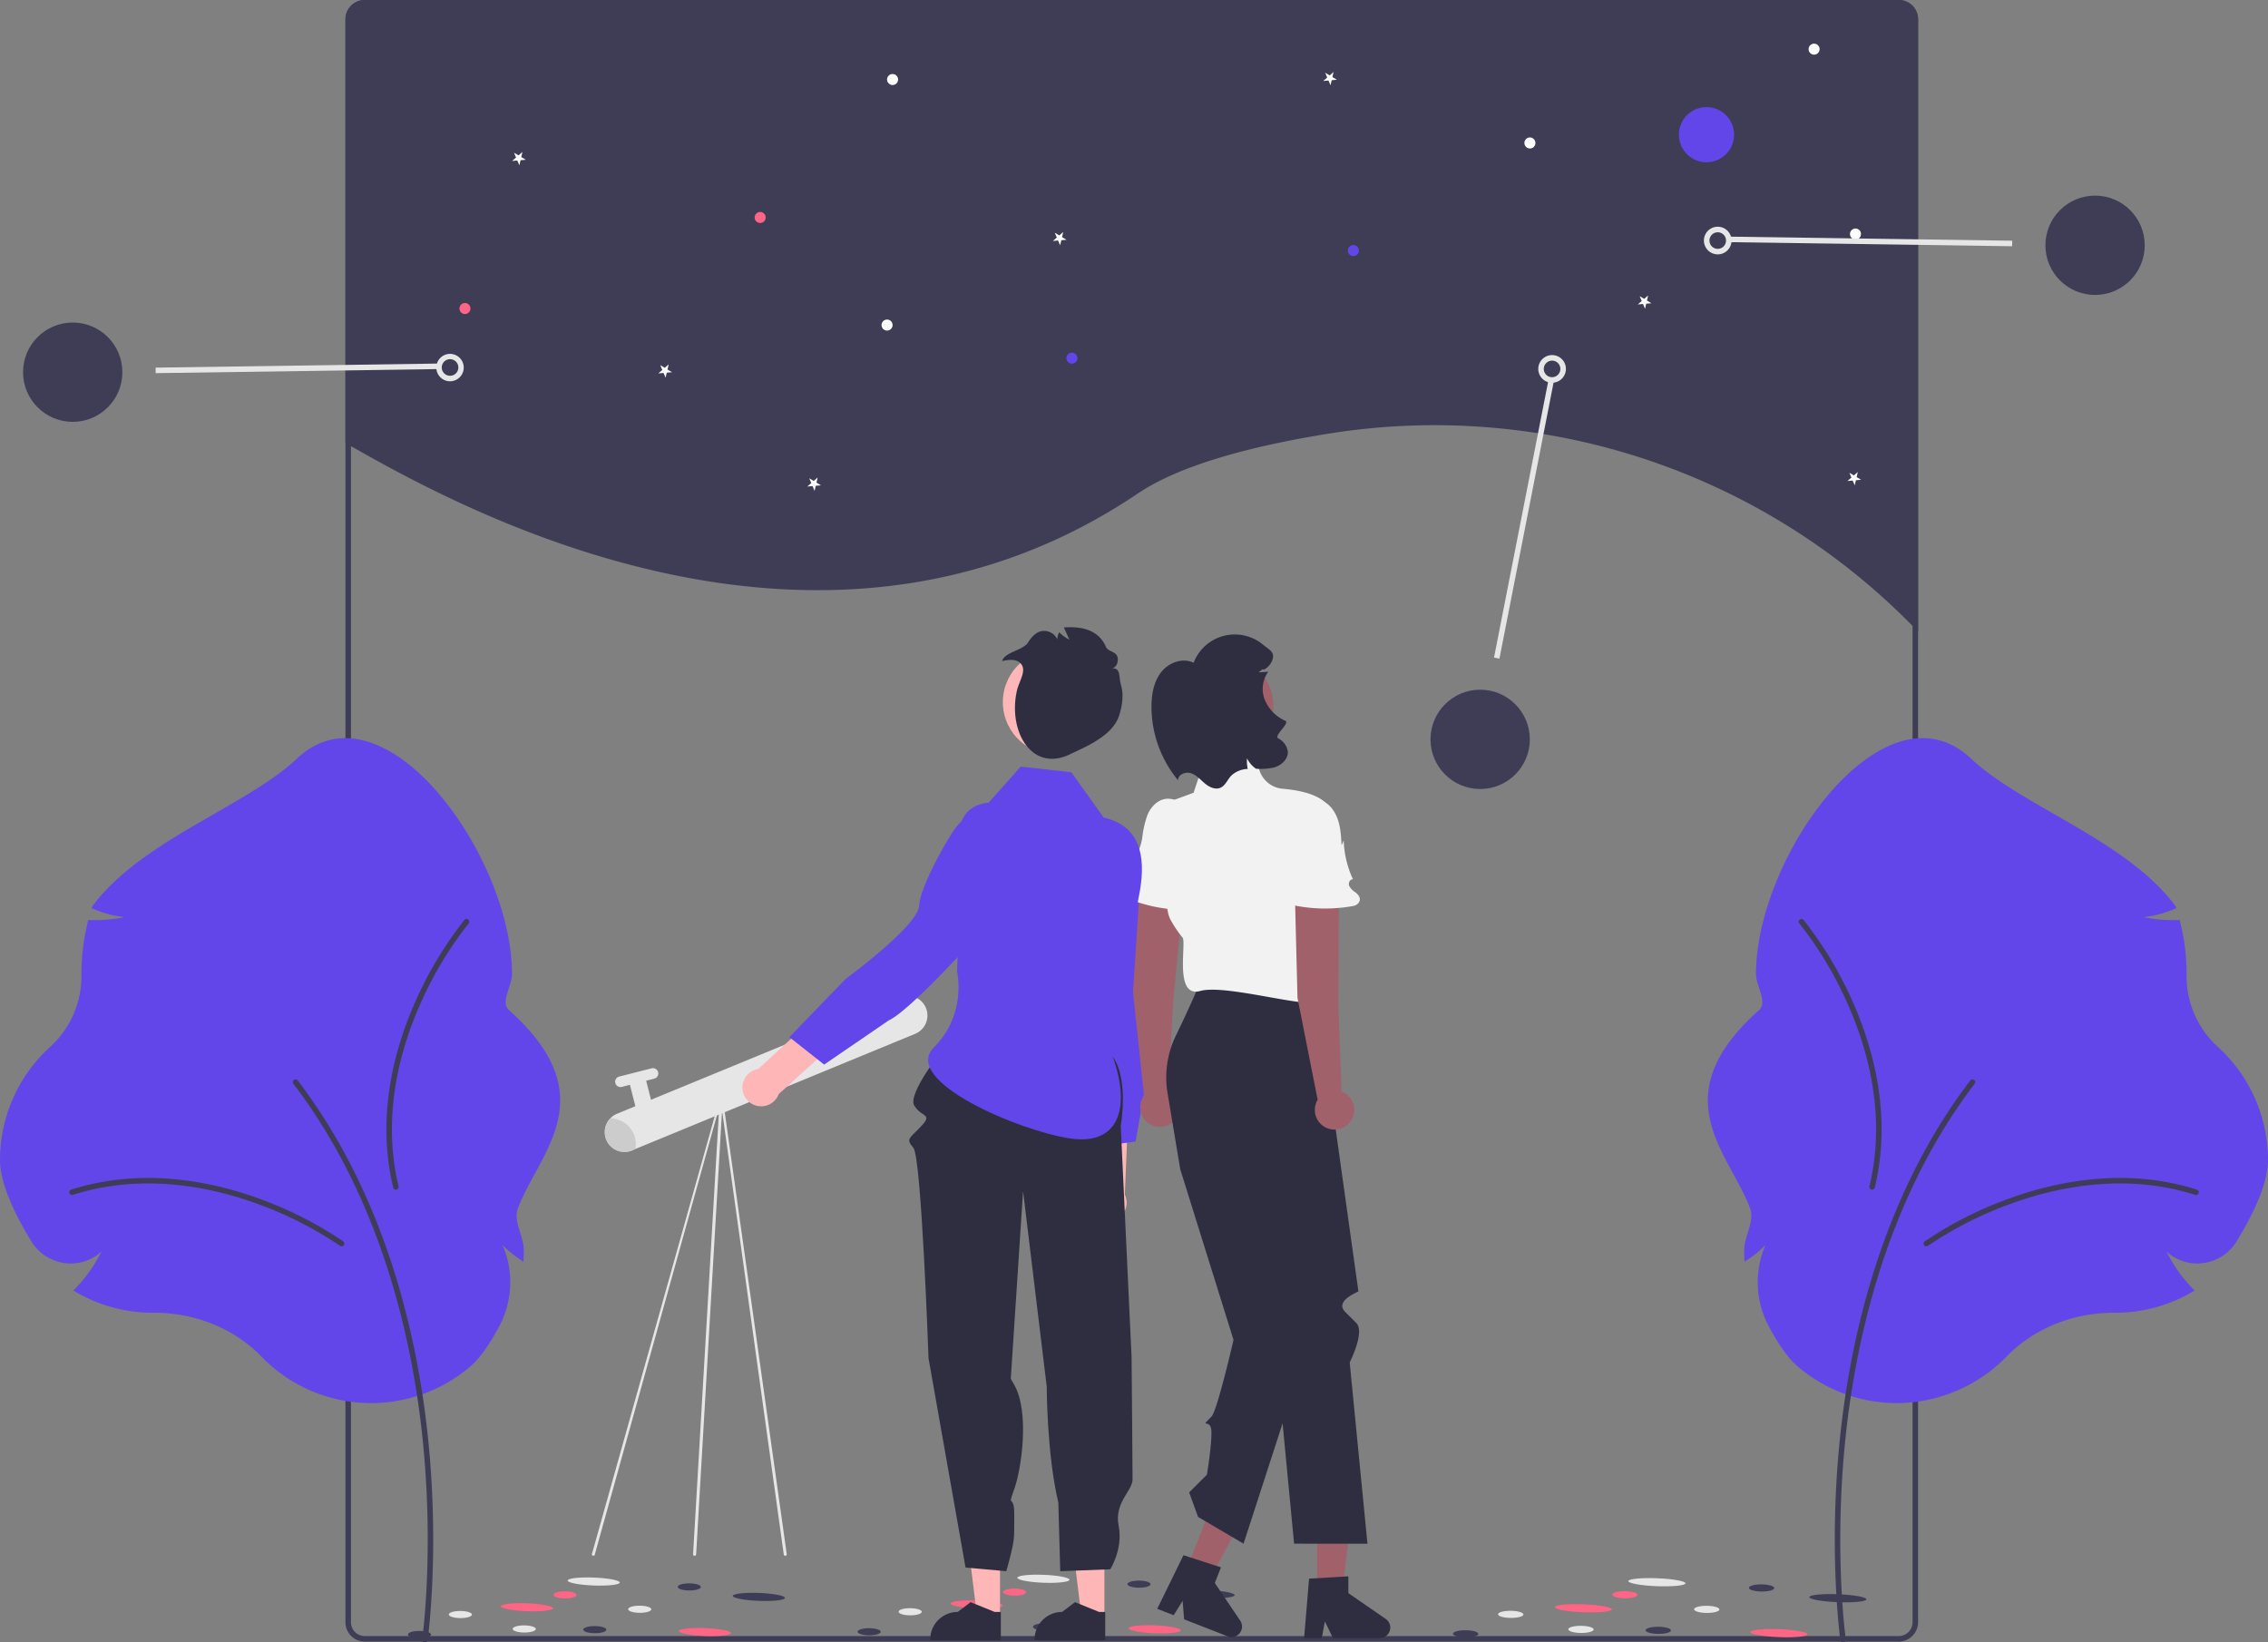 <svg xmlns="http://www.w3.org/2000/svg" data-name="Layer 1" width="822.034" height="595.291" viewBox="0 0 822.034 595.291" xmlns:xlink="http://www.w3.org/1999/xlink"><rect x="0" y="0" width="822.034" height="595.291" fill="#808080" stroke="none"/><path d="M883.85,159.097v221.92c-.67-.68-1.33-1.36-2-2.04q-.614-.624-1.233-1.247A242.559,242.559,0,0,0,669.83,309.334C642.315,313.776,616.461,320.581,601,331c-116.278,78.361-248.21,3.687-285.15-17.193-.67-.37-1.34-.75-2-1.14v-153.57a7,7,0,0,1,7-7h556A7,7,0,0,1,883.85,159.097Z" transform="translate(-188.643 -152.097)" fill="#3f3d56"/><path d="M602.35,492.252l-15.012,3.394c-1.742,9.887-1.423,50.047-1.423,50.047l-1.293,38.427a6.795,6.795,0,1,0,11.717.991l1.952-47.393Z" transform="translate(-188.643 -152.097)" fill="#ffb6b6"/><path d="M585.001,453.6h0a16.239,16.239,0,0,1,19.634,15.466l.247,9.715s3.8,49.512.307,59.183l-4.957,27.921-15.92,2.032-.784-29.375s4.702-32.43-.401-37.691c-3.125-3.222-8.114-16.568-10.617-28.018A16.197,16.197,0,0,1,585.001,453.6Z" transform="translate(-188.643 -152.097)" fill="#6246ea"/><path d="M473.254,716.003a.551.551,0,0,1-.522-.372L449.898,551.339,404.162,715.764a.552.552,0,0,1-.909-.626L449.609,549.812a.56.56,0,0,1,.529-.234.553.553,0,0,1,.447.368l23.191,165.326a.552.552,0,0,1-.522.731Z" transform="translate(-188.643 -152.097)" fill="#e6e6e6"/><path d="M440.404,716.003a.551.551,0,0,1-.547-.63l9.66-165.326a.552.552,0,1,1,1.093.156l-9.66,165.326A.553.553,0,0,1,440.404,716.003Z" transform="translate(-188.643 -152.097)" fill="#e6e6e6"/><path d="M524.573,518.41A7.179,7.179,0,0,1,521.553,526.171a6.962,6.962,0,0,1-1.205.637L417.778,569.032a7.181,7.181,0,0,1-9.369-3.904,7.104,7.104,0,0,1-.32-.966,7.175,7.175,0,0,1,4.225-8.397L514.884,513.54a.371.371,0,0,1,.073-.024,7.171,7.171,0,0,1,9.615,4.894Z" transform="translate(-188.643 -152.097)" fill="#e6e6e6"/><path d="M420.989,541.659h0a3.035,3.035,0,0,1,3.035,3.035v8.278a3.035,3.035,0,0,1-3.035,3.035h0a3.035,3.035,0,0,1-3.035-3.035v-8.278a3.035,3.035,0,0,1,3.035-3.035Z" transform="translate(-310.936 -31.392) rotate(-14.27)" fill="#e6e6e6"/><path d="M413.354,540.751h12.141a1.931,1.931,0,0,1,1.931,1.931v0a1.931,1.931,0,0,1-1.931,1.931H413.354a1.931,1.931,0,0,1-1.931-1.931v0a1.931,1.931,0,0,1,1.931-1.931Z" transform="translate(-309.467 -31.969) rotate(-14.27)" fill="#e6e6e6"/><path d="M408.532,565.644a7.179,7.179,0,0,1,1.374-8.213,9.377,9.377,0,0,1,8.239,5.261,9.276,9.276,0,0,1,.798,5.782,7.171,7.171,0,0,1-10.411-2.831Z" transform="translate(-188.643 -152.097)" fill="#ccc"/><ellipse cx="566.835" cy="724.334" rx="1.439" ry="9.457" transform="translate(-367.679 1110.417) rotate(-87.767)" fill="#e6e6e6"/><ellipse cx="626.696" cy="729.909" rx="1.439" ry="9.457" transform="translate(-315.722 1175.589) rotate(-87.767)" fill="#3f3d56"/><ellipse cx="542.605" cy="733.65" rx="1.439" ry="9.457" transform="translate(-400.275 1095.159) rotate(-87.767)" fill="#ff6584"/><ellipse cx="607.163" cy="742.647" rx="1.439" ry="9.457" transform="translate(-347.223 1168.313) rotate(-87.767)" fill="#ff6584"/><ellipse cx="518.428" cy="736.161" rx="1.294" ry="4.201" transform="matrix(0.005, -1, 1, 0.005, -408.865, 1098.941)" fill="#e6e6e6"/><ellipse cx="541.656" cy="741.521" rx="1.294" ry="4.201" transform="translate(-391.108 1127.503) rotate(-89.724)" fill="#e6e6e6"/><ellipse cx="503.683" cy="743.535" rx="1.294" ry="4.201" transform="translate(-430.912 1091.534) rotate(-89.724)" fill="#3f3d56"/><ellipse cx="583.513" cy="734.379" rx="1.294" ry="4.201" transform="translate(-342.311 1162.251) rotate(-89.724)" fill="#e6e6e6"/><ellipse cx="556.406" cy="729.168" rx="1.294" ry="4.201" transform="translate(-364.077 1129.958) rotate(-89.724)" fill="#ff6584"/><ellipse cx="601.468" cy="726.285" rx="1.294" ry="4.201" transform="translate(-316.348 1172.151) rotate(-89.724)" fill="#3f3d56"/><ellipse cx="567.221" cy="741.768" rx="1.294" ry="4.201" transform="translate(-365.913 1153.314) rotate(-89.724)" fill="#3f3d56"/><path d="M876.85,152.097h-556a7.008,7.008,0,0,0-7,7v581a7.015,7.015,0,0,0,7,7h556a7.008,7.008,0,0,0,7-7v-581A7.008,7.008,0,0,0,876.85,152.097Zm5,588a5.002,5.002,0,0,1-5,5h-556a5.002,5.002,0,0,1-5-5v-581a5.008,5.008,0,0,1,5-5h556a5.008,5.008,0,0,1,5,5Zm-181.5-587.01q-.84-.51-1.68-.99h-58.44c-.42.66-.82,1.33-1.21,2h63.01C701.47,153.757,700.91,153.427,700.35,153.087Zm-386.5,197.47v14.9c.25.02.51.02.76.03l-.5,28.64-.26-.14v2.82l.21.11-.21,12.01v41.4h2v-106.52Q315.01,347.047,313.85,350.557Zm386.5-197.47q-.84-.51-1.68-.99h-58.44c-.42.66-.82,1.33-1.21,2h63.01C701.47,153.757,700.91,153.427,700.35,153.087Z" transform="translate(-188.643 -152.097)" fill="#3f3d56"/><circle cx="618.517" cy="48.82" r="10" fill="#6246ea"/><circle cx="490.517" cy="90.82" r="2" fill="#6246ea"/><circle cx="388.517" cy="129.82" r="2" fill="#6246ea"/><circle cx="275.517" cy="78.82" r="2" fill="#ff6584"/><circle cx="323.517" cy="28.82" r="2" fill="#fff"/><circle cx="657.517" cy="17.82" r="2" fill="#fff"/><circle cx="554.517" cy="51.82" r="2" fill="#fff"/><circle cx="672.517" cy="84.82" r="2" fill="#fff"/><circle cx="321.517" cy="117.82" r="2" fill="#fff"/><circle cx="168.517" cy="111.82" r="2" fill="#ff6584"/><polygon points="243.556 134.907 241.67 135.071 241.244 136.916 240.504 135.173 238.618 135.338 240.047 134.096 239.307 132.353 240.93 133.328 242.359 132.086 241.933 133.931 243.556 134.907" fill="#fff"/><polygon points="484.556 28.907 482.67 29.071 482.244 30.916 481.504 29.173 479.618 29.338 481.047 28.096 480.307 26.353 481.93 27.328 483.359 26.086 482.933 27.931 484.556 28.907" fill="#fff"/><polygon points="598.556 109.907 596.67 110.071 596.244 111.916 595.504 110.173 593.618 110.338 595.047 109.096 594.307 107.353 595.93 108.328 597.359 107.086 596.933 108.931 598.556 109.907" fill="#fff"/><polygon points="386.556 86.907 384.67 87.071 384.244 88.916 383.504 87.173 381.618 87.338 383.047 86.096 382.307 84.353 383.93 85.328 385.359 84.086 384.933 85.931 386.556 86.907" fill="#fff"/><polygon points="297.556 175.907 295.67 176.071 295.244 177.916 294.504 176.173 292.618 176.338 294.047 175.096 293.307 173.353 294.93 174.328 296.359 173.086 295.933 174.931 297.556 175.907" fill="#fff"/><polygon points="674.556 173.907 672.67 174.071 672.244 175.916 671.504 174.173 669.618 174.338 671.047 173.096 670.307 171.353 671.93 172.328 673.359 171.086 672.933 172.931 674.556 173.907" fill="#fff"/><polygon points="190.556 57.907 188.67 58.071 188.244 59.916 187.504 58.173 185.618 58.338 187.047 57.096 186.307 55.353 187.93 56.328 189.359 55.086 188.933 56.931 190.556 57.907" fill="#fff"/><path d="M599.305,511.718l3.265-50.577a8.181,8.181,0,0,1,8.584-7.619h0a8.181,8.181,0,0,1,7.714,9.025l-5.002,52.434-1.696,31.989a7.139,7.139,0,1,1-8.891,2.213Z" transform="translate(-188.643 -152.097)" fill="#a0616a"/><path d="M598.55,472.439h0a2.412,2.412,0,0,1-.264-2.912,3.129,3.129,0,0,0,.439-1.858,2.878,2.878,0,0,0-.058-.373,4.72,4.72,0,0,1,1.018-4.244c1.668-1.863,2.545-4.743,2.972-7.322a35.592,35.592,0,0,1,1.919-8.343c1.63-3.792,5.317-7.091,10.123-5.276a9.501,9.501,0,0,1,4.793,4.19c2.287,3.956,2.144,8.634,1.965,13.108l.936-1.737a36.325,36.325,0,0,0,2.083,14.376c-1.077-.249-1.896,1.18-1.583,2.24a6.352,6.352,0,0,0,2.061,2.542c1.013.956,1.952,2.356.92,3.724a2.974,2.974,0,0,1-2.109,1.109,56.21,56.21,0,0,1-22.86-2.59c-1.634-.541-3.381-1.273-4.187-2.794S596.831,472.354,598.55,472.439Z" transform="translate(-188.643 -152.097)" fill="#f2f2f2"/><polygon points="477.379 578.297 486.296 578.297 490.539 543.905 477.379 543.905 477.379 578.297" fill="#a0616a"/><path d="M663.112,724.287l14.245-.85v6.103l13.543,9.353a3.812,3.812,0,0,1-2.166,6.949H671.775l-2.923-6.037-1.141,6.037H661.316Z" transform="translate(-188.643 -152.097)" fill="#2f2e41"/><polygon points="429.441 570.444 437.746 573.69 454.219 543.203 441.962 538.412 429.441 570.444" fill="#a0616a"/><path d="M617.597,715.794l13.577,4.394-2.222,5.684,9.209,13.642a3.812,3.812,0,0,1-4.548,5.684l-15.796-6.174-.525-6.687-3.261,5.207-5.956-2.328Z" transform="translate(-188.643 -152.097)" fill="#2f2e41"/><path d="M623.691,508.045h41.6s15.666,111.88,15.711,112.084-8.841,3.435-4.802,7.474l4.039,4.039c3.231,3.231-2.398,14.273-2.398,14.273l6.437,65.702H657.69L644.695,575.902l17.58,65.064-22.904,70.651-16.487-9.694-3.231-8.886,6.419-6.419s1.659-9.648,1.659-15.347-4.847-.852,0-5.699c2.097-2.097,8.001-27.828,8.001-27.828l-19.31-61.841-4.601-27.605a34.679,34.679,0,0,1,3.046-20.905C617.424,522.145,620.647,515.274,623.691,508.045Z" transform="translate(-188.643 -152.097)" fill="#2f2e41"/><path d="M621.268,439.38l2.765-8.294a9.76,9.76,0,0,1,8.654-6.655l2.456-.153a9.76,9.76,0,0,1,9.931,6.864v0a9.723,9.723,0,0,0,8.441,6.841c7.18.612,17.837,2.783,17.837,10.283,0,11.31-12.117,41.199-9.694,43.623s8.078,12.41,4.847,15.349c-.842.766-.163,4.448.106,7.086.488,4.777-33.227-5.784-42.921-3.047s-4.847-17.772-6.463-19.388a41.013,41.013,0,0,1-4.04-5.911,9.73,9.73,0,0,1-1.192-3.107l-2.782-14.082c-.046-.234-.083-.464-.112-.701-.368-3.014-2.52-23.294,5.702-26.284C623.691,438.572,621.268,439.38,621.268,439.38Z" transform="translate(-188.643 -152.097)" fill="#f2f2f2"/><path d="M658.914,513.758l-1.272-50.667a8.181,8.181,0,0,1,7.868-8.356h0A8.181,8.181,0,0,1,674,463.033l-.292,52.671,1.172,32.012a7.139,7.139,0,1,1-8.657,3Z" transform="translate(-188.643 -152.097)" fill="#a0616a"/><path d="M653.245,473.532v0a2.412,2.412,0,0,1-.524-2.877,3.129,3.129,0,0,0,.271-1.89,2.878,2.878,0,0,0-.092-.366,4.72,4.72,0,0,1,.634-4.318c1.495-2.005,2.11-4.951,2.305-7.559a35.592,35.592,0,0,1,1.165-8.481c1.284-3.923,4.662-7.539,9.61-6.16a9.501,9.501,0,0,1,5.148,3.744c2.631,3.735,2.908,8.407,3.13,12.88l.777-1.814a36.325,36.325,0,0,0,3.361,14.132c-1.095-.152-1.783,1.345-1.377,2.372a6.352,6.352,0,0,0,2.28,2.347c1.095.862,2.155,2.172,1.249,3.627a2.974,2.974,0,0,1-2.001,1.293,56.21,56.21,0,0,1-23-.534c-1.676-.392-3.481-.965-4.42-2.408S651.525,473.6,653.245,473.532Z" transform="translate(-188.643 -152.097)" fill="#f2f2f2"/><circle cx="443.757" cy="255.78" r="17.772" fill="#a0616a"/><path d="M615.607,434.881c.01-2.081,2.741-3.171,4.721-2.519,1.973.655,3.395,2.335,4.982,3.672,1.591,1.345,3.795,2.418,5.696,1.58,1.803-.799,2.532-2.934,3.883-4.366a9.091,9.091,0,0,1,5.992-2.438c-.045-.203-.09-.406-.117-.608a12.824,12.824,0,0,1-.135-3.242,9.914,9.914,0,0,0,1.767,2.517,9.249,9.249,0,0,0,1.494,1.257,21.955,21.955,0,0,0,6.667-.502c2.609-.769,5.052-3.076,4.847-5.798a6.404,6.404,0,0,0-3.462-4.702c-1.753-1.014,4.393-5.513,2.562-6.373a14.262,14.262,0,0,1-7.648-8.178,10.69,10.69,0,0,1,1.471-9.625c1.617-.205-4.785.564-3.251.004-.181-1.071-.256.727-.163-.352.453.929,1.084-1.113,1.796-.373a6.312,6.312,0,0,0,3.013-3.294c1.172-3.125-.816-3.737-3.397-5.857a15.987,15.987,0,0,0-25.062,6.645c-3.912-1.957-8.944-.113-11.68,3.307-2.725,3.424-3.55,7.997-3.582,12.372A41.832,41.832,0,0,0,615.607,434.881Z" transform="translate(-188.643 -152.097)" fill="#2f2e41"/><polygon points="362.459 585.863 354.134 585.862 350.174 553.753 362.46 553.754 362.459 585.863" fill="#ffb6b6"/><path d="M551.395,746.643l-25.599-.001v-.324a9.964,9.964,0,0,1,9.964-9.964h.001l4.676-3.547,8.724,3.548,2.235,0Z" transform="translate(-188.643 -152.097)" fill="#2f2e41"/><polygon points="400.293 585.863 391.969 585.862 388.009 553.753 400.295 553.754 400.293 585.863" fill="#ffb6b6"/><path d="M589.229,746.643l-25.599-.001v-.324a9.964,9.964,0,0,1,9.964-9.964h.001l4.676-3.547,8.724,3.548,2.235,0Z" transform="translate(-188.643 -152.097)" fill="#2f2e41"/><path d="M530.863,531.813s-13.453,16.686-10.845,21.012,6.812,2.828,2.608,7.36-5.888,4.586-2.944,7.922,5.501,76.264,5.501,76.264l13.417,75.887,14.767,1.331s2.755-9.275,2.822-12.87.067-.463.067-7.914-2.657-1.679-.067-8.769,5.818-27.977,0-38.132-1.245-1.245-1.245-1.245l4.507-68.822L568.028,654.679s0,24.382,4.204,42.038l.695,24.872,18.119-.693s4.727-7.364,3.046-15.772,5.045-12.611,5.045-16.815-.354-44.415-.354-44.415l-3.929-83.71s3.442-19.009-4.124-26.575S530.863,531.813,530.863,531.813Z" transform="translate(-188.643 -152.097)" fill="#2f2e41"/><path d="M546.979,443.032l11.611-13.074,18.346,2.038,11.746,16.438h0c12.982,2.988,15.375,13.601,13.096,26.726-4.558,26.246-15.81,44.593-10.695,57.543,7.764,19.658,4,34.785-14.586,32.029s-61.413-20.956-49.341-33.028,8.38-27.493,8.38-27.493l1.374-37.058c-2.17-11.77-1.835-22.89,10.069-24.122Z" transform="translate(-188.643 -152.097)" fill="#6246ea"/><path d="M541.402,487.917l-12.935-8.341c-8.278,5.68-36.727,34.027-36.727,34.027l-28.34,25.984a6.795,6.795,0,1,0,7.497,9.059l35.203-31.791Z" transform="translate(-188.643 -152.097)" fill="#ffb6b6"/><path d="M556.85,448.467l0,0a16.239,16.239,0,0,1,2.706,24.847l-6.763,6.979s-32.688,37.382-42.038,41.659l-23.405,16.011-12.598-9.943,20.424-21.128s26.445-19.35,26.629-26.678c.112-4.487,6.147-17.394,12.569-27.198A16.197,16.197,0,0,1,556.85,448.467Z" transform="translate(-188.643 -152.097)" fill="#6246ea"/><circle id="a4725208-37e7-4bba-8b44-e2dd7653a02c" data-name="ab6171fa-7d69-4734-b81c-8dff60f9761b" cx="571.082" cy="406.595" r="18.965" transform="translate(-192.344 655.845) rotate(-70.375)" fill="#ffb6b6"/><path d="M561.262,384.976a10.673,10.673,0,0,1,3.214-3.487,5.219,5.219,0,0,1,7.403,2.389,5.723,5.723,0,0,1,.665-2.613,14.541,14.541,0,0,0,3.696,2.704l-1.99-4.44c7.544-.572,12.869,1.504,15.262,7.076.685,1.595,3.261,1.57,4.015,3.234.755,1.664-.121,4.328-1.878,4.479,3.378-.06,2.341,2.788,3.333,6.216.992,3.428.433,7.284-.679,10.822-1.442,4.588-5.488,7.591-9.439,9.938-2.584,1.535-7.728,3.864-7.755,3.877-14.207,7.456-23.264-7.755-19.882-22.768.764-3.391,3.534-7.067,1.549-9.609-1.546-1.979-4.473-1.614-6.926-1.091C552.805,388.413,559.413,387.84,561.262,384.976Z" transform="translate(-188.643 -152.097)" fill="#2f2e41"/><ellipse cx="789.185" cy="725.581" rx="1.439" ry="10.36" transform="translate(-155.24 1333.797) rotate(-87.767)" fill="#e6e6e6"/><ellipse cx="854.774" cy="731.38" rx="1.439" ry="10.36" transform="translate(-98.001 1404.908) rotate(-87.767)" fill="#3f3d56"/><ellipse cx="762.68" cy="734.809" rx="1.439" ry="10.36" transform="matrix(0.039, -0.999, 0.999, 0.039, -189.933, 1316.18)" fill="#ff6584"/><ellipse cx="833.426" cy="744.047" rx="1.439" ry="10.36" transform="translate(-131.176 1395.75) rotate(-87.767)" fill="#ff6584"/><ellipse cx="736.207" cy="737.231" rx="1.294" ry="4.602" transform="translate(-195.772 1315.176) rotate(-89.523)" fill="#e6e6e6"/><ellipse cx="761.67" cy="742.678" rx="1.294" ry="4.602" transform="translate(-175.968 1346.04) rotate(-89.523)" fill="#e6e6e6"/><ellipse cx="720.084" cy="744.551" rx="1.294" ry="4.602" transform="matrix(0.008, -1, 1, 0.008, -219.08, 1306.313)" fill="#3f3d56"/><ellipse cx="807.491" cy="735.69" rx="1.294" ry="4.602" transform="matrix(0.008, -1, 1, 0.008, -123.541, 1384.93)" fill="#e6e6e6"/><ellipse cx="777.779" cy="730.377" rx="1.294" ry="4.602" transform="matrix(0.008, -1, 1, 0.008, -147.693, 1349.951)" fill="#ff6584"/><ellipse cx="827.127" cy="727.662" rx="1.294" ry="4.602" transform="translate(-96.04 1396.604) rotate(-89.523)" fill="#3f3d56"/><ellipse cx="789.673" cy="743.02" rx="1.294" ry="4.602" transform="translate(-148.54 1374.382) rotate(-89.523)" fill="#3f3d56"/><ellipse cx="403.835" cy="725.334" rx="1.439" ry="9.457" transform="translate(-525.327 948.501) rotate(-87.767)" fill="#e6e6e6"/><ellipse cx="463.696" cy="730.909" rx="1.439" ry="9.457" transform="translate(-473.369 1013.674) rotate(-87.767)" fill="#3f3d56"/><ellipse cx="379.605" cy="734.65" rx="1.439" ry="9.457" transform="translate(-557.922 933.244) rotate(-87.767)" fill="#ff6584"/><ellipse cx="444.163" cy="743.647" rx="1.439" ry="9.457" transform="translate(-504.87 1006.398) rotate(-87.767)" fill="#ff6584"/><ellipse cx="355.428" cy="737.161" rx="1.294" ry="4.201" transform="matrix(0.005, -1, 1, 0.005, -572.08, 936.938)" fill="#e6e6e6"/><ellipse cx="378.656" cy="742.521" rx="1.294" ry="4.201" transform="translate(-554.323 965.5) rotate(-89.724)" fill="#e6e6e6"/><ellipse cx="340.683" cy="744.535" rx="1.294" ry="4.201" transform="translate(-594.127 929.531) rotate(-89.724)" fill="#3f3d56"/><ellipse cx="420.513" cy="735.379" rx="1.294" ry="4.201" transform="translate(-505.525 1000.248) rotate(-89.724)" fill="#e6e6e6"/><ellipse cx="393.406" cy="730.168" rx="1.294" ry="4.201" transform="translate(-527.292 967.955) rotate(-89.724)" fill="#ff6584"/><ellipse cx="438.468" cy="727.285" rx="1.294" ry="4.201" transform="translate(-479.563 1010.148) rotate(-89.724)" fill="#3f3d56"/><ellipse cx="404.221" cy="742.768" rx="1.294" ry="4.201" transform="translate(-529.128 991.311) rotate(-89.724)" fill="#3f3d56"/><path d="M876.184,660.658a55.365,55.365,0,0,1-35.983-13.287c-3.345-2.863-6.909-7.841-10.593-14.795a33.835,33.835,0,0,1-1.073-29.21,38.825,38.825,0,0,1-6.411,5.259l-1.172.78-.068-1.406c-.044-.914-.067-1.825-.067-2.708,0-5.202,3.934-10.48,2.12-15.288-7.648-20.265-31.904-40.404,3.251-71.767,3.252-2.901-1.092-8.702-1.092-13.092,0-43.019,46.742-107.55,78.032-78.017,18.265,17.239,56.318,29.485,74.084,53.464l.235.71-.693.28a41.817,41.817,0,0,1-11.111,2.955,52.982,52.982,0,0,0,12.389,1.038l.644-.023.157.626a78.373,78.373,0,0,1,2.326,18.965l-.003.691a34.556,34.556,0,0,0,11.415,25.766,55.493,55.493,0,0,1,18.104,40.949c0,9.12-6.198,21.091-11.398,29.528a16.697,16.697,0,0,1-12.257,7.851,16.306,16.306,0,0,1-13.16-4.251,53.925,53.925,0,0,0,9.51,13.464l.71.731-.881.513a55.324,55.324,0,0,1-27.89,7.532l-.574-.002c-14.878,0-28.999,5.764-38.744,15.814A55.786,55.786,0,0,1,876.184,660.658Z" transform="translate(-188.643 -152.097)" fill="#6246ea"/><path d="M856.66,747.388a.996.996,0,0,1-.985-.855c-.042-.297-4.186-30.181-.464-69.898,3.437-36.68,14.474-89.512,47.535-132.901a.996.996,0,1,1,1.584,1.207c-32.776,43.015-43.724,95.459-47.137,131.88-3.7,39.486.411,69.137.453,69.432a.997.997,0,0,1-.987,1.136Z" transform="translate(-188.643 -152.097)" fill="#3f3d56"/><path d="M886.848,603.838a.996.996,0,0,1-.586-1.801,137.235,137.235,0,0,1,30.297-15.423c16.715-6.12,42.133-11.667,68.301-3.339a.996.996,0,1,1-.604,1.897c-25.631-8.157-50.589-2.701-67.012,3.312A134.981,134.981,0,0,0,887.433,603.648.992.992,0,0,1,886.848,603.838Z" transform="translate(-188.643 -152.097)" fill="#3f3d56"/><path d="M840.593,486.236a.996.996,0,0,1,1.754-.714,137.236,137.236,0,0,1,17.564,29.107c7.307,16.231,14.671,41.184,8.249,67.883a.996.996,0,1,1-1.936-.466c6.29-26.152-.949-50.652-8.129-66.6a134.981,134.981,0,0,0-17.271-28.641A.992.992,0,0,1,840.593,486.236Z" transform="translate(-188.643 -152.097)" fill="#3f3d56"/><path d="M283.328,643.729c-9.745-10.05-23.867-15.814-38.744-15.814l-.574.002a55.324,55.324,0,0,1-27.89-7.532l-.881-.513.71-.731a53.925,53.925,0,0,0,9.51-13.464,16.306,16.306,0,0,1-13.16,4.251,16.697,16.697,0,0,1-12.257-7.851c-5.2-8.437-11.398-20.408-11.398-29.528a55.493,55.493,0,0,1,18.104-40.949,34.556,34.556,0,0,0,11.415-25.766l-.003-.691a78.373,78.373,0,0,1,2.326-18.965l.157-.626.644.023a52.982,52.982,0,0,0,12.389-1.038,41.817,41.817,0,0,1-11.111-2.955l-.693-.28.235-.71c17.767-23.979,55.82-36.225,74.084-53.464,31.29-29.534,78.032,34.998,78.032,78.017,0,4.39-4.344,10.19-1.092,13.092,35.155,31.363,10.898,51.502,3.251,71.767-1.814,4.808,2.12,10.087,2.12,15.288,0,.883-.023,1.794-.067,2.708l-.068,1.406-1.172-.78a38.824,38.824,0,0,1-6.411-5.259,33.835,33.835,0,0,1-1.073,29.21c-3.684,6.953-7.248,11.931-10.593,14.795a55.313,55.313,0,0,1-75.79-3.641Z" transform="translate(-188.643 -152.097)" fill="#6246ea"/><path d="M342.66,747.388a.996.996,0,0,0,.985-.855c.042-.297,4.186-30.181.464-69.898-3.437-36.68-14.474-89.512-47.535-132.901a.996.996,0,1,0-1.584,1.207c32.776,43.015,43.724,95.459,47.137,131.88,3.7,39.486-.411,69.137-.453,69.432a.997.997,0,0,0,.987,1.136Z" transform="translate(-188.643 -152.097)" fill="#3f3d56"/><path d="M312.471,603.838a.996.996,0,0,0,.586-1.801,137.236,137.236,0,0,0-30.297-15.423c-16.715-6.12-42.133-11.667-68.301-3.339a.996.996,0,1,0,.604,1.897c25.631-8.157,50.589-2.701,67.012,3.312A134.982,134.982,0,0,1,311.887,603.648.992.992,0,0,0,312.471,603.838Z" transform="translate(-188.643 -152.097)" fill="#3f3d56"/><path d="M358.727,486.236a.996.996,0,0,0-1.754-.714,137.235,137.235,0,0,0-17.564,29.107c-7.307,16.231-14.671,41.184-8.249,67.883a.996.996,0,1,0,1.936-.466c-6.29-26.152.949-50.652,8.129-66.6A134.981,134.981,0,0,1,358.495,486.806.992.992,0,0,0,358.727,486.236Z" transform="translate(-188.643 -152.097)" fill="#3f3d56"/><rect x="245.047" y="284.608" width="102.43" height="2" transform="translate(-192.737 -147.788) rotate(-0.828)" fill="#e6e6e6"/><path d="M349.568,289.785a4.967,4.967,0,1,1,2.187.508A4.968,4.968,0,0,1,349.568,289.785Zm1.214-7.331a2.98,2.98,0,0,0-1.719,1.521v0a3.007,3.007,0,1,0,1.719-1.522Z" transform="translate(-188.643 -152.097)" fill="#e6e6e6"/><circle cx="26.357" cy="134.903" r="18" fill="#3f3d56"/><rect x="865.739" y="188.393" width="2" height="102.43" transform="translate(425.994 950.698) rotate(-89.172)" fill="#e6e6e6"/><path d="M811.245,244.293a5.009,5.009,0,1,1,2.187-.508A5.005,5.005,0,0,1,811.245,244.293Zm-.007-8.004a3.002,3.002,0,1,0,2.699,1.687v-0a3.007,3.007,0,0,0-2.699-1.687Z" transform="translate(-188.643 -152.097)" fill="#e6e6e6"/><circle cx="759.357" cy="88.903" r="18" fill="#3f3d56"/><rect x="689.771" y="339.368" width="102.43" height="2" transform="translate(75.734 849.901) rotate(-78.904)" fill="#e6e6e6"/><path d="M746.267,284.927a5.009,5.009,0,1,1,.11,2.243A5.005,5.005,0,0,1,746.267,284.927Zm7.877,1.42a3.002,3.002,0,1,0-2.141,2.355l0.0 0a3.007,3.007,0,0,0,2.141-2.355Z" transform="translate(-188.643 -152.097)" fill="#e6e6e6"/><circle cx="536.487" cy="267.983" r="18" fill="#3f3d56"/></svg>